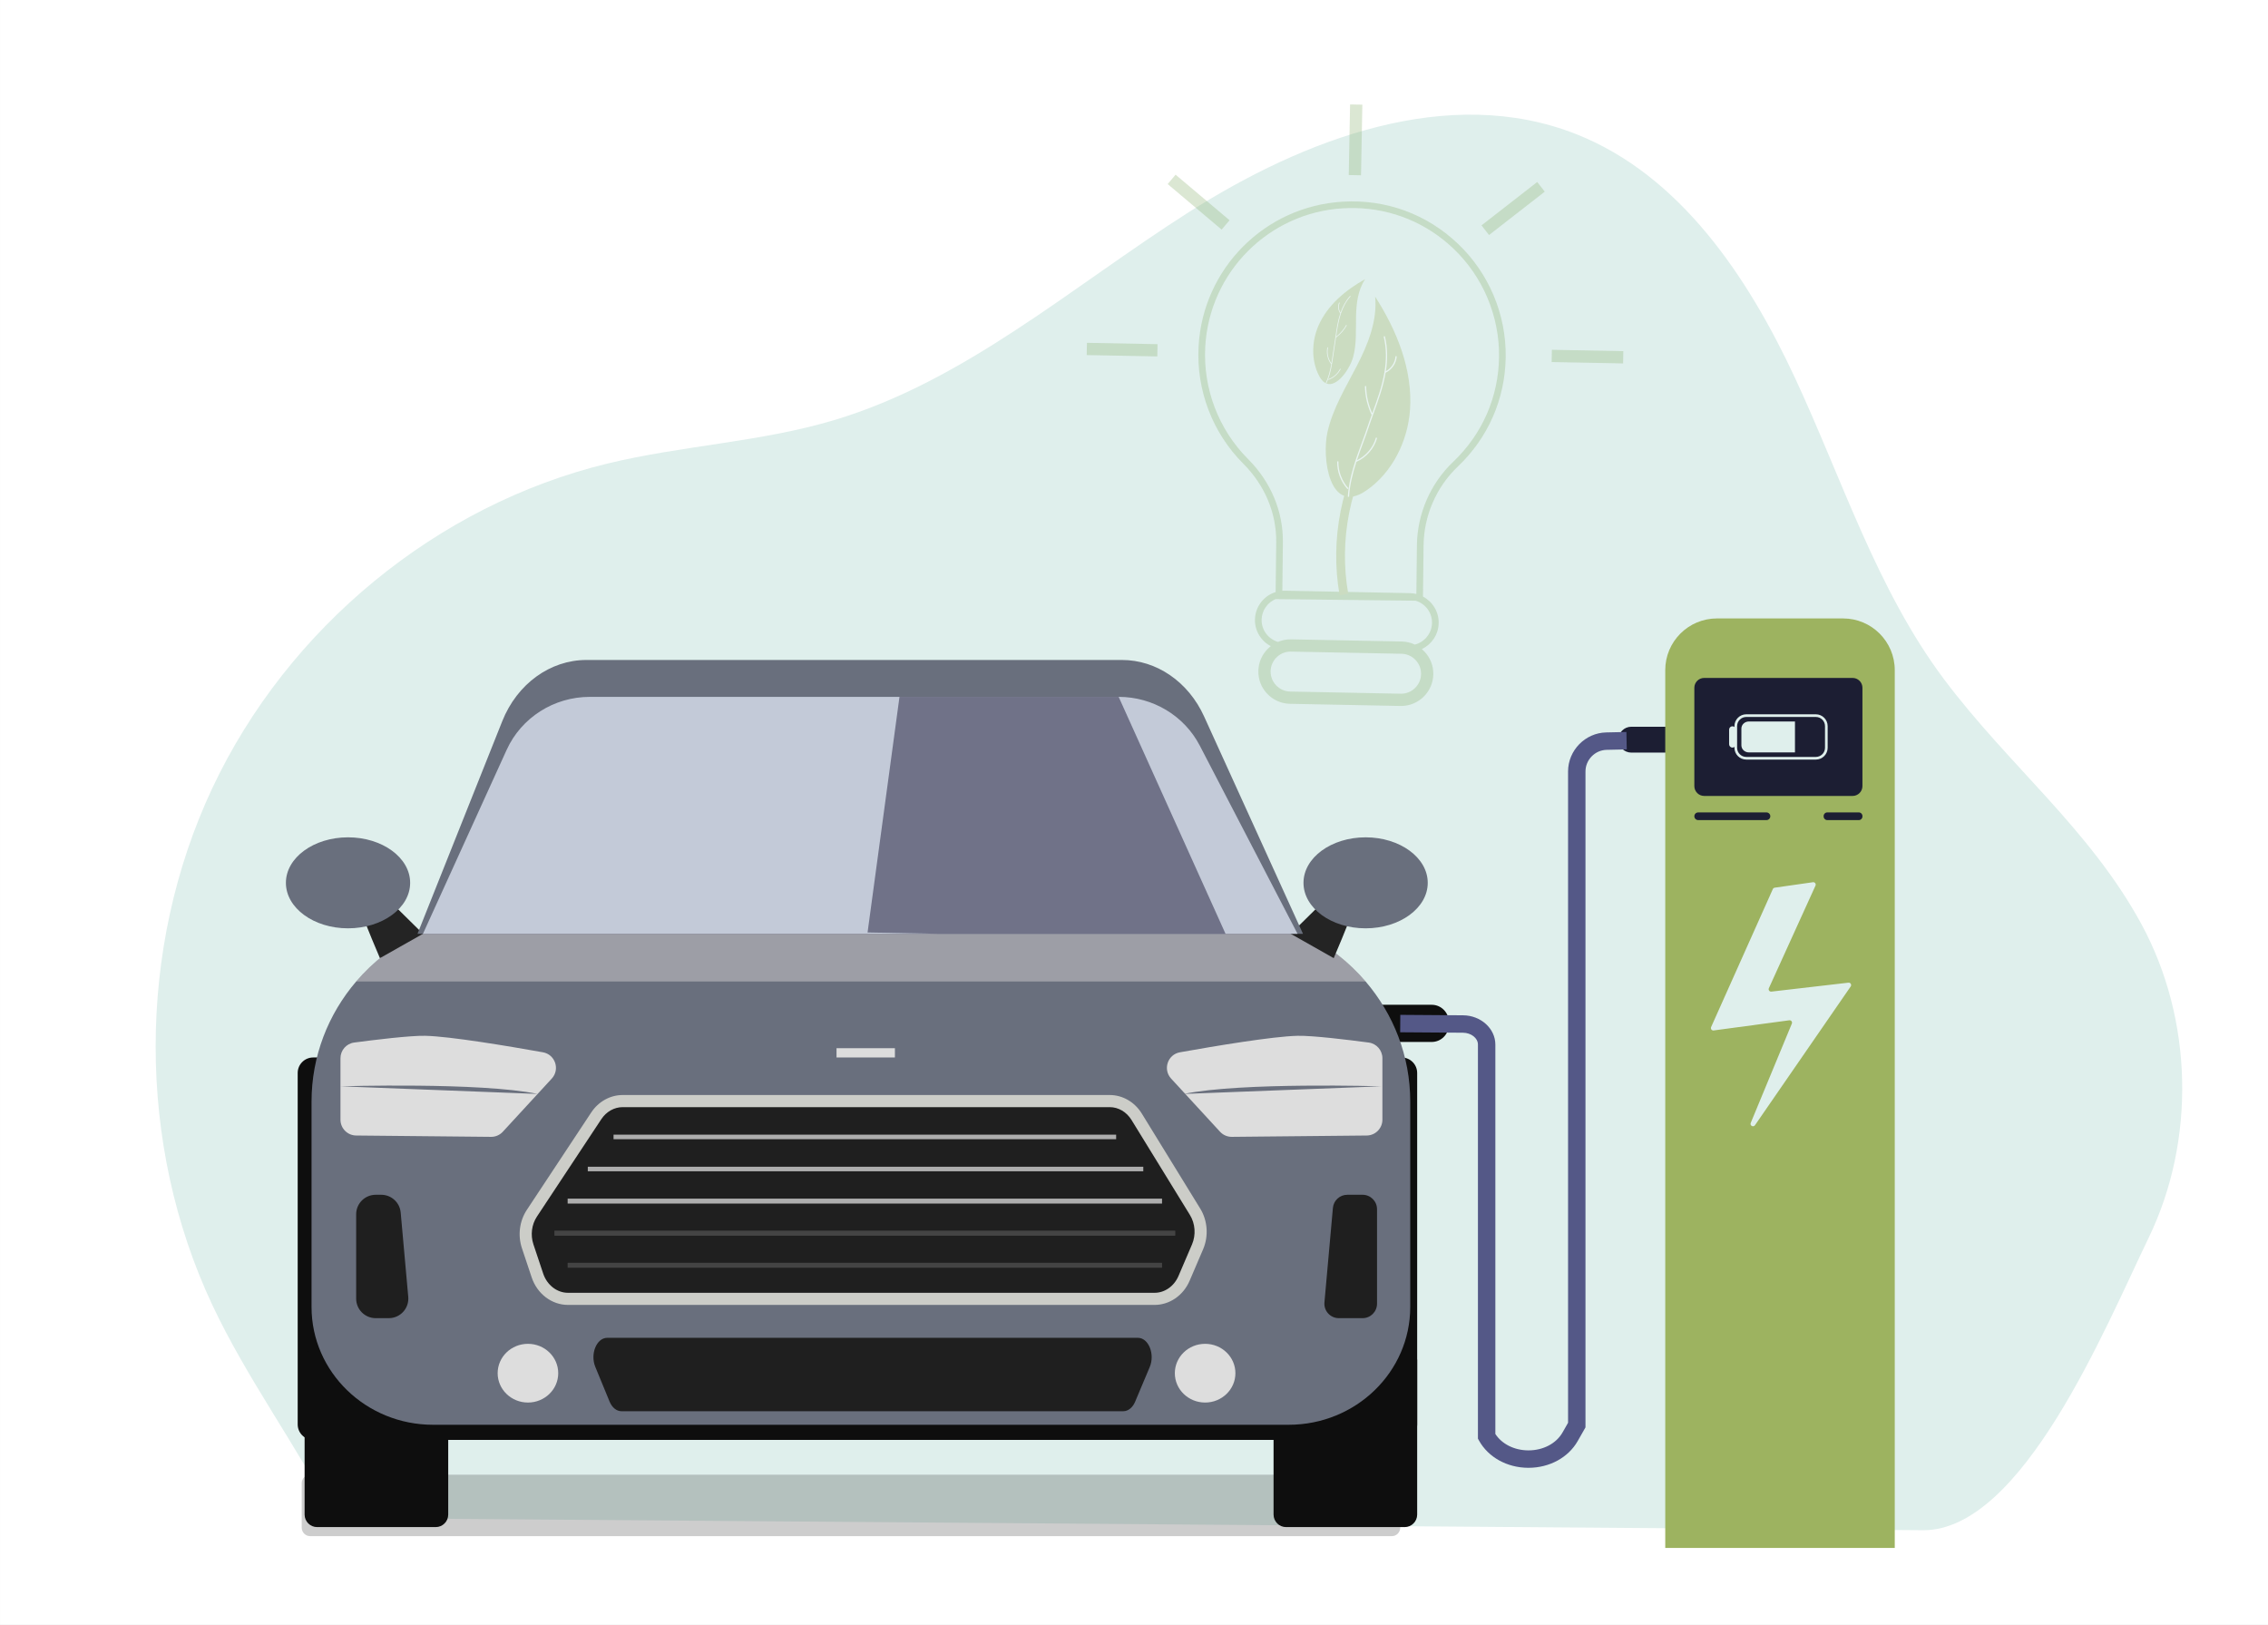 <?xml version="1.0" encoding="utf-8"?>
<!-- Generator: Adobe Illustrator 27.5.0, SVG Export Plug-In . SVG Version: 6.00 Build 0)  -->
<svg version="1.1" id="illustration" xmlns="http://www.w3.org/2000/svg" xmlns:xlink="http://www.w3.org/1999/xlink" x="0px"
	 y="0px" viewBox="0 0 4827.42 3458.174" style="enable-background:new 0 0 4827.42 3458.174;" xml:space="preserve">
<rect x="0" y="0" width="4827.42" height="3458.174" fill="#808080" stroke="none"/>
<rect id="white" x="0.005" style="fill:#FFFFFF;" width="4827.416" height="3458.175"/>
<g id="_x31__1_">
	<path id="background_1_" style="fill:#DFEFEC;" d="M710.864,3230.52c-79.754-155.093-185.058-295.894-259.215-453.83
		c-160.508-341.844-160.452-757.341,0.148-1099.141s478.497-602.99,840.953-690.944c158.959-38.573,324.665-45.445,481.504-92.132
		c279.771-83.279,507.548-284.726,754.619-442.002s554.691-274.336,826.361-166.86c219.84,86.971,364.414,301.772,465.328,518.516
		s174.169,450.367,317.072,641.154c137.254,183.246,310.745,319.676,420.261,521.297
		c110.044,202.593,116.037,459.978,15.546,667.637c-93.233,192.659-268.482,622.461-479.707,622.461L710.864,3230.52z"/>
	<g id="car">
		<path style="fill:#0E0E0E;" d="M3047.451,2217.524h-123.653c-19.922,0-36.222-16.3-36.222-36.222v-6.682
			c0-19.922,16.3-36.222,36.222-36.222h123.653c19.922,0,36.222,16.3,36.222,36.222v6.682
			C3083.674,2201.224,3067.374,2217.524,3047.451,2217.524z"/>
		<path style="opacity:0.22;fill:#1F1F1F;" d="M2962.359,3269.275h-2302.1c-9.963,0-18.039-8.076-18.039-18.039v-94.667
			c0-9.963,8.076-18.039,18.039-18.039h2302.1c9.963,0,18.039,8.076,18.039,18.039v94.667
			C2980.398,3261.199,2972.322,3269.275,2962.359,3269.275z"/>
		<path style="fill:#0E0E0E;" d="M2983.432,3064.394H666.639c-18.233,0-33.014-14.781-33.014-33.014v-747.826
			c0-18.233,14.781-33.014,33.014-33.014h2316.793c18.233,0,33.014,14.781,33.014,33.014v747.826
			C3016.446,3049.613,3001.666,3064.394,2983.432,3064.394z"/>
		<path style="fill:#0E0E0E;" d="M927.399,3250.01H674.992c-14.711,0-26.636-11.926-26.636-26.636v-328.668
			c0-14.711,11.925-26.636,26.636-26.636h252.406c14.711,0,26.636,11.925,26.636,26.636v328.668
			C954.035,3238.084,942.11,3250.01,927.399,3250.01z"/>
		<path style="fill:#0E0E0E;" d="M2989.81,3250.01h-252.406c-14.711,0-26.636-11.926-26.636-26.636v-328.668
			c0-14.711,11.925-26.636,26.636-26.636h252.406c14.711,0,26.636,11.925,26.636,26.636v328.668
			C3016.446,3238.084,3004.521,3250.01,2989.81,3250.01z"/>
		<path style="fill:#696F7D;" d="M3001.693,2344.514v436.96c0,138.498-115.84,250.772-258.736,250.772H921.845
			c-142.896,0-258.735-112.274-258.735-250.772v-436.96c0-97.139,35.65-186.235,94.969-255.675
			c35.798-41.883,80.238-76.578,130.669-101.518c56.422-27.985,120.307-43.739,188.024-43.739h1511.259
			c67.716,0,131.601,15.754,188.024,43.739c50.431,24.939,94.87,59.635,130.668,101.518
			C2966.043,2158.279,3001.693,2247.375,3001.693,2344.514z"/>
		<path style="opacity:0.37;fill:#F7EFEC;" d="M2906.723,2088.839H758.079c35.798-41.883,80.238-76.578,130.669-101.518h1887.307
			C2826.486,2012.261,2870.926,2046.957,2906.723,2088.839z"/>
		<ellipse style="fill:#DDDDDD;" cx="1123.724" cy="2922.445" rx="64.468" ry="62.484"/>
		<ellipse style="fill:#DDDDDD;" cx="2565.088" cy="2922.445" rx="64.468" ry="62.484"/>
		<g>
			<path style="fill:#242424;" d="M771.733,1947.129c3.683,14.278,36.937,92.014,36.937,92.014l91.624-51.835l-64.281-63.381
				L771.733,1947.129z"/>
			<ellipse style="fill:#696F7D;" cx="740.776" cy="1878.851" rx="132.236" ry="96.835"/>
		</g>
		<g>
			<path style="fill:#242424;" d="M2875.754,1947.129c-3.683,14.278-36.937,92.014-36.937,92.014l-91.624-51.835l64.281-63.381
				L2875.754,1947.129z"/>
			<ellipse style="fill:#696F7D;" cx="2906.711" cy="1878.851" rx="132.236" ry="96.835"/>
		</g>
		<g>
			<path style="fill:#1F1F1F;" d="M1132.114,2581.999l137.072-207.298c13.021-19.693,33.884-31.354,56.095-31.354h1036.688
				c23.042,0,44.575,12.545,57.442,33.466l124.358,202.201c13.589,22.095,15.582,50.376,5.25,74.491l-28.768,67.142
				c-11.402,26.612-35.836,43.607-62.692,43.607H1208.946c-29.068,0-55.042-19.871-65.028-49.748l-20.738-62.045
				C1115.274,2628.809,1118.622,2602.403,1132.114,2581.999z"/>
			<g>
				<rect x="1305.92" y="2414.8" style="fill:#ADADAD;" width="1069.771" height="9.672"/>
				<rect x="1251.108" y="2483.079" style="fill:#ADADAD;" width="1182.36" height="9.672"/>
				<rect x="1208.222" y="2550.935" style="fill:#ADADAD;" width="1265.161" height="10.518"/>
				<rect x="1180.042" y="2619.098" style="fill:#444444;" width="1321.521" height="10.75"/>
				<rect x="1208.222" y="2687.494" style="fill:#444444;" width="1265.161" height="10.518"/>
			</g>
			<path style="fill:#CCCDC8;" d="M2457.558,2777.151H1208.947c-34.51,0-65.558-23.532-77.261-58.556l-20.734-62.044
				c-9.166-27.42-5.275-57.949,10.406-81.665l137.074-207.298c15.37-23.253,40.362-37.136,66.85-37.136H2361.97
				c27.59,0,53.171,14.806,68.426,39.604l124.358,202.202c15.672,25.484,18.015,58.563,6.116,86.327l-28.77,67.145
				C2518.719,2756.967,2489.456,2777.151,2457.558,2777.151z M1325.283,2356.242c-17.806,0-34.752,9.561-45.335,25.57
				l-137.079,207.301c-11.341,17.15-14.129,39.304-7.455,59.262l20.734,62.044c8.185,24.487,29.402,40.94,52.799,40.94h1248.611
				c21.566,0,41.524-14.048,50.838-35.788l28.77-67.145c8.65-20.188,6.972-44.196-4.383-62.66l-124.353-202.198
				c-10.527-17.111-27.896-27.327-46.46-27.327H1325.283z"/>
		</g>
		<path style="fill:#696F7D;" d="M888.664,1987.308l180.418-452.543c31.577-79.203,101.775-130.206,179.212-130.206h1139.662
			c73.794,0,141.352,46.367,174.864,120.014l210.562,462.735H888.664z"/>
		<path style="fill:#C3CAD8;" d="M2761.771,1987.29H900.278l178.191-391.555c31.222-68.535,100.519-112.655,177.001-112.655
			h1125.596c72.914,0,139.641,40.122,172.719,103.85L2761.771,1987.29z"/>
		<path style="fill:#DDDDDD;" d="M2942.441,2252.148c0-16.895-12.475-31.174-29.223-33.392
			c-42.394-5.615-119.384-15.08-151.466-14.336c-52.96,1.228-175.923,21.824-250.21,35.073
			c-26.183,4.67-36.846,36.413-18.831,55.979l104.182,113.146c6.458,7.014,15.585,10.963,25.119,10.868l287.077-2.862
			c18.474-0.184,33.353-15.212,33.353-33.687V2252.148z"/>
		<path style="fill:#DDDDDD;" d="M724.696,2252.148c0-16.895,12.474-31.174,29.223-33.392
			c42.394-5.615,119.384-15.08,151.466-14.336c52.96,1.228,175.923,21.824,250.21,35.073c26.183,4.67,36.846,36.413,18.831,55.979
			l-104.182,113.146c-6.458,7.014-15.585,10.963-25.119,10.868l-287.077-2.862c-18.474-0.184-33.353-15.212-33.353-33.687V2252.148z
			"/>
		<path style="fill:#1F1F1F;" d="M2390.933,3003.398H1322.772c-10.432,0-20.073-7.824-25.301-20.532l-30.392-73.881
			c-11.287-27.437,2.778-61.78,25.301-61.78h1129.676c22.658,0,36.704,34.714,25.147,62.148l-31.124,73.881
			C2410.814,2995.734,2401.256,3003.398,2390.933,3003.398z"/>
		<rect x="1780.537" y="2230.796" style="fill:#DDDDDD;" width="124.276" height="19.743"/>
		<path style="fill:#1F1F1F;" d="M827.545,2805.338h-27.892c-22.961,0-41.575-18.614-41.575-41.575v-179.445
			c0-22.961,18.614-41.575,41.575-41.575h11.813c21.523,0,39.488,16.427,41.409,37.865l16.078,179.445
			C871.134,2784.381,851.971,2805.338,827.545,2805.338z"/>
		<path style="fill:#1F1F1F;" d="M2849.668,2805.338h50.583c16.975,0,30.736-13.761,30.736-30.736v-201.122
			c0-16.975-13.761-30.736-30.736-30.736h-32.563c-15.912,0-29.193,12.145-30.614,27.993l-18.021,201.122
			C2817.443,2789.844,2831.61,2805.338,2849.668,2805.338z"/>
		<path style="fill:#696F7D;" d="M724.696,2311.933c0,0,297.491-9.09,419.665,16.192L724.696,2311.933z"/>
		<path style="fill:#696F7D;" d="M2939.637,2311.933c0,0-297.491-9.09-419.665,16.192L2939.637,2311.933z"/>
		<polygon style="opacity:0.66;fill:#44445E;" points="2608.519,1987.29 1994.319,1987.29 1846.587,1984.577 1914.553,1483.08 
			2381.067,1483.08 		"/>
	</g>
	<g id="icon" style="opacity:0.31;">
		<g>
			<g>
				<path style="fill:#8CB072;" d="M3103.521,519.044c-66.349-63.344-153.473-95.289-245.445-89.843
					c-165.604,9.686-297.535,141.856-306.879,307.656c-5.227,93.182,29.481,184.448,95.357,250.197
					c45.677,45.76,70.504,105.027,69.863,166.921l-1.219,106.041c-24.999,7.746-43.485,30.956-44.023,58.491
					c-0.477,24.441,13.269,46.058,33.727,56.617c-1.881,1.469-3.701,3.037-5.446,4.715c-13.222,12.716-20.701,29.793-21.059,48.088
					c-0.357,18.294,6.449,35.651,19.165,48.873c12.716,13.222,29.793,20.701,48.088,21.057l235.214,4.594
					c0.455,0.009,0.905,0.014,1.358,0.014c37.21,0,67.843-29.899,68.572-67.266c0.358-18.293-6.448-35.65-19.163-48.872
					c-1.691-1.758-3.464-3.407-5.302-4.959c20.73-9.749,35.391-30.683,35.87-55.225c0.477-24.413-13.161-45.835-33.4-56.453
					l1.277-109.022c0.668-63.313,27.278-124.415,72.993-167.823c63.946-60.799,100.045-142.589,101.767-230.729l0.053-2.697
					C3205.947,668.994,3169.038,581.377,3103.521,519.044z M3011.656,1464.482c-8.195,7.88-18.933,12.078-30.281,11.878
					l-235.215-4.594c-23.435-0.458-42.128-19.897-41.671-43.332c0.452-23.155,19.431-41.679,42.49-41.679
					c0.279,0,0.563,0.002,0.843,0.008l235.214,4.593c11.332,0.222,21.913,4.856,29.794,13.051
					c7.881,8.196,12.099,18.949,11.877,30.282S3019.85,1456.602,3011.656,1464.482z M3048.008,1325.865
					c-0.435,22.261-15.936,40.718-36.549,45.939c-8.633-4.083-18.095-6.345-27.916-6.537l-235.214-4.593
					c-9.837-0.201-19.394,1.696-28.189,5.452c-20.417-6.007-35.206-25.066-34.771-47.343c0.385-19.729,12.641-36.528,29.678-43.72
					c0.142,0.003,0.142,0.003,0.142,0.003l297.964,3.405C3033.625,1284.407,3048.443,1303.582,3048.008,1325.865z M3093.333,982.574
					c-48.465,46.051-76.707,110.813-77.45,177.958l-1.172,103.628c-4.381-1.08-9.053-1.739-13.879-1.833l-265.84-5.192
					c-1.845-0.036-3.693,0.07-5.541,0.176l1.163-103.202c0.717-65.726-25.602-128.572-74.066-177.084
					c-62.947-62.993-96.172-150.255-91.167-239.324c8.918-158.567,135.203-285.167,293.416-294.43
					c8.527-0.401,17.051-0.661,25.426-0.498c78.63,1.536,152.298,31.798,209.588,86.445c31.222,29.859,55.795,65.694,72.349,105.064
					c16.414,39.225,25.095,81.848,24.536,125.001C3189.739,844.599,3155.108,923.862,3093.333,982.574z"/>
				<g>
					
						<rect x="3145.59" y="429.28" transform="matrix(0.789 -0.614 0.614 0.789 407.921 2072.317)" style="fill:#8CB072;" width="150.315" height="26.09"/>
					<g>
						
							<rect x="2376.492" y="669.759" transform="matrix(0.019 -1 1 0.019 1598.106 3119.451)" style="fill:#8CB072;" width="26.094" height="150.31"/>
						
							<rect x="2537.828" y="354.087" transform="matrix(0.645 -0.764 0.764 0.645 577.982 2102.234)" style="fill:#8CB072;" width="26.092" height="150.31"/>
						
							<rect x="2811.574" y="285.305" transform="matrix(0.019 -1 1 0.019 2532.085 3178.707)" style="fill:#8CB072;" width="150.31" height="26.094"/>
					</g>
					
						<rect x="3367.441" y="683.909" transform="matrix(0.019 -1 1 0.019 2554.784 4124.979)" style="fill:#8CB072;" width="26.094" height="152.077"/>
				</g>
			</g>
		</g>
		<g>
			<path style="fill:#9DB360;" d="M2851.413,1266.864c-21.129-118.739,4.026-245.106,69.016-346.698l15.667,10.023
				c-62.499,97.701-86.692,219.227-66.372,333.418L2851.413,1266.864z"/>
			<g>
				<path style="fill:#9DB360;" d="M2825.634,919.044c11.368-50.19,38.949-94.882,62.519-140.628
					c23.571-45.746,43.881-95.96,38.787-147.168c46.249,71.972,80.237,155.701,74.261,241.043
					c-4.661,66.568-37.986,134.343-94.031,172.265C2829.795,1096.913,2812.995,974.847,2825.634,919.044z"/>
				<g>
					<path style="fill:#FFFFFF;" d="M2913.04,909.836c3.187-9.756,6.856-19.83,10.742-30.496
						c9.808-26.929,20.318-55.826,25.493-86.089c13.382-6.355,22.849-20.229,23.719-35.043l-2.652-0.156
						c-0.777,13.24-8.892,25.682-20.526,31.957c3.8-24.103,4.098-49.054-2.149-74.559l-2.582,0.632
						c6.305,25.74,5.826,50.975,1.794,75.361c-0.014,0.006-0.027,0.013-0.041,0.019l0.027,0.063
						c-5.057,30.528-15.681,59.725-25.581,86.904c-0.145,0.398-0.284,0.783-0.428,1.18c-8.254-18.099-12.767-38.1-13.007-57.979
						l-2.656,0.031c0.25,20.772,5.048,41.69,13.877,60.495l1.036-0.487c-3.452,9.487-6.72,18.546-9.591,27.34
						c-3.045,9.32-6.905,19.73-10.992,30.754c-12.728,34.334-28.571,77.066-30.694,117.378l2.652,0.14
						c1.3-24.674,7.826-50.342,15.61-74.421c21.169-9.148,38.054-28.601,44.098-50.853l-2.563-0.696
						c-5.628,20.715-20.99,38.899-40.401,48.098c4.496-13.62,9.331-26.694,13.79-38.722
						C2906.11,929.64,2909.98,919.204,2913.04,909.836z"/>
					<path style="fill:#FFFFFF;" d="M2848.829,981.948l-2.656-0.068c-0.548,21.597,7.474,43.156,22.006,59.143l1.966-1.786
						C2856.068,1023.75,2848.299,1002.868,2848.829,981.948z"/>
				</g>
			</g>
			<g>
				<path style="fill:#9DB360;" d="M2880.049,760.238c7.539-27.34,5.771-56.228,6.226-84.584
					c0.455-28.357,3.656-58.035,19.457-81.586c-41.197,22.927-79.497,54.756-98.803,97.769
					c-15.059,33.551-16.508,75.147,0.849,108.154C2831.74,845.56,2871.667,790.635,2880.049,760.238z"/>
				<g>
					<path style="fill:#FFFFFF;" d="M2839.986,733.018c0.991-5.568,1.83-11.417,2.718-17.61
						c2.244-15.634,4.658-32.407,10.019-48.455c-4.847-6.569-5.835-15.773-2.403-23.196l1.329,0.615
						c-3.068,6.634-2.364,14.79,1.655,20.866c4.427-12.698,10.775-24.896,20.447-35.66l1.09,0.979
						c-9.761,10.863-16.096,23.246-20.484,36.142c0.005,0.006,0.01,0.013,0.015,0.02l-0.029,0.024
						c-5.488,16.146-7.925,33.094-10.189,48.874c-0.033,0.231-0.066,0.454-0.099,0.684c8.72-6.644,16.117-15.186,21.407-24.78
						l1.282,0.706c-5.527,10.026-13.302,18.938-22.485,25.776l-0.376-0.506c-0.792,5.507-1.562,10.758-2.456,15.777
						c-0.946,5.32-1.781,11.381-2.664,17.8c-2.752,19.991-6.176,44.872-15.636,65.008l-1.325-0.622
						c5.79-12.324,9.299-26.492,11.784-40.215c-7.903-9.953-11.043-23.797-8.188-36.18l1.427,0.329
						c-2.657,11.528,0.074,24.359,7.109,33.879c1.361-7.786,2.414-15.396,3.378-22.399
						C2838.198,744.442,2839.034,738.366,2839.986,733.018z"/>
					<path style="fill:#FFFFFF;" d="M2852.412,784.759l1.308,0.659c-5.354,10.634-14.861,19.019-26.082,23.004l-0.49-1.379
						C2838.017,803.182,2847.225,795.06,2852.412,784.759z"/>
				</g>
			</g>
		</g>
	</g>
	<g id="charger">
		<path style="fill:#1C1E33;" d="M3558.226,1601.707h-86.008c-15.137,0-27.522-12.385-27.522-27.522l0,0
			c0-15.137,12.385-27.522,27.522-27.522h86.008c15.137,0,27.522,12.385,27.522,27.522l0,0
			C3585.749,1589.322,3573.363,1601.707,3558.226,1601.707z"/>
		<path style="fill:#9DB360;" d="M4032.99,3294.343h-488.525V1426.251c0-60.801,49.289-110.09,110.09-110.09h268.345
			c60.801,0,110.09,49.289,110.09,110.09V3294.343z"/>
		<path style="fill:#1C1E33;" d="M3943.216,1693.944h-315.857c-11.58,0-20.968-9.388-20.968-20.968v-209.208
			c0-11.58,9.388-20.968,20.968-20.968h315.857c11.58,0,20.968,9.387,20.968,20.968v209.208
			C3964.183,1684.557,3954.796,1693.944,3943.216,1693.944z"/>
		<g>
			<path style="fill:#DFEFEC;" d="M3864.998,1525.853c10.771,0,19.503,8.731,19.503,19.503v46.035
				c0,10.772-8.731,19.502-19.503,19.502h-148.083c-10.771,0-19.502-8.731-19.502-19.502v-46.035
				c0-10.772,8.731-19.503,19.502-19.503H3864.998L3864.998,1525.853z M3864.998,1520.184h-148.083
				c-13.88,0-25.172,11.292-25.172,25.172v46.035c0,13.88,11.292,25.172,25.172,25.172h148.083c13.88,0,25.172-11.292,25.172-25.172
				v-46.035C3890.17,1531.475,3878.877,1520.184,3864.998,1520.184L3864.998,1520.184z"/>
			<path style="fill:#DFEFEC;" d="M3820.583,1535.48v65.786h-98.208c-8.756,0-15.853-6.754-15.853-15.087v-35.612
				c0-8.333,7.097-15.087,15.853-15.087H3820.583z"/>
			<path style="fill:#DFEFEC;" d="M3687.491,1591.05L3687.491,1591.05c-3.914,0-7.087-3.173-7.087-7.087v-31.181
				c0-3.914,3.173-7.087,7.087-7.087l0,0c3.914,0,7.087,3.173,7.087,7.087v31.181
				C3694.577,1587.877,3691.405,1591.05,3687.491,1591.05z"/>
		</g>
		<path style="fill:#DFEFEC;" d="M3773.44,1892.204l-131.348,293.602c-1.652,3.691,1.391,7.762,5.399,7.224l160.984-21.625
			c3.944-0.53,6.979,3.414,5.456,7.091l-87.514,211.313c-2.369,5.72,5.502,10.003,9.018,4.906l203.74-295.308
			c2.519-3.652-0.437-8.57-4.844-8.059l-164.017,19.017c-3.99,0.462-6.956-3.607-5.294-7.264l99.219-218.281
			c1.687-3.712-1.393-7.823-5.429-7.246l-81.388,11.627C3775.667,1889.452,3774.164,1890.586,3773.44,1892.204z"/>
		<path style="fill:#1C1E33;" d="M3759.915,1745.34h-145.353c-4.513,0-8.171-3.658-8.171-8.171l0,0c0-4.513,3.658-8.171,8.171-8.171
			h145.353c4.512,0,8.171,3.658,8.171,8.171l0,0C3768.085,1741.682,3764.427,1745.34,3759.915,1745.34z"/>
		<path style="fill:#1C1E33;" d="M3956.606,1745.34h-67.413c-4.185,0-7.577-3.392-7.577-7.577v-1.187
			c0-4.185,3.393-7.577,7.577-7.577h67.413c4.185,0,7.577,3.392,7.577,7.577v1.187
			C3964.183,1741.948,3960.791,1745.34,3956.606,1745.34z"/>
		<g>
			<path style="fill:#545887;" d="M3253.386,3123.813c-0.249,0-0.495,0-0.744-0.002c-44.79-0.243-84.844-22.408-104.533-57.844
				l-2.333-4.2v-838.688c0-13.778-14.356-25.09-32.004-25.216l-133.506-0.951l0.263-37.08l133.507,0.951
				c37.947,0.271,68.819,28.217,68.819,62.296v828.758c13.954,21.475,40.319,34.735,69.988,34.896
				c0.18,0.001,0.366,0.002,0.546,0.002c31.31,0,59.051-14.599,72.495-38.189l11.726-20.577V1641.822
				c0-44.825,36.458-82.085,81.273-83.059l42.892-0.932l0.806,37.071l-42.891,0.932c-24.812,0.54-45,21.17-45,45.989V3037.79
				l-16.591,29.113C3338.069,3102.052,3297.993,3123.813,3253.386,3123.813z"/>
		</g>
	</g>
</g>
</svg>
